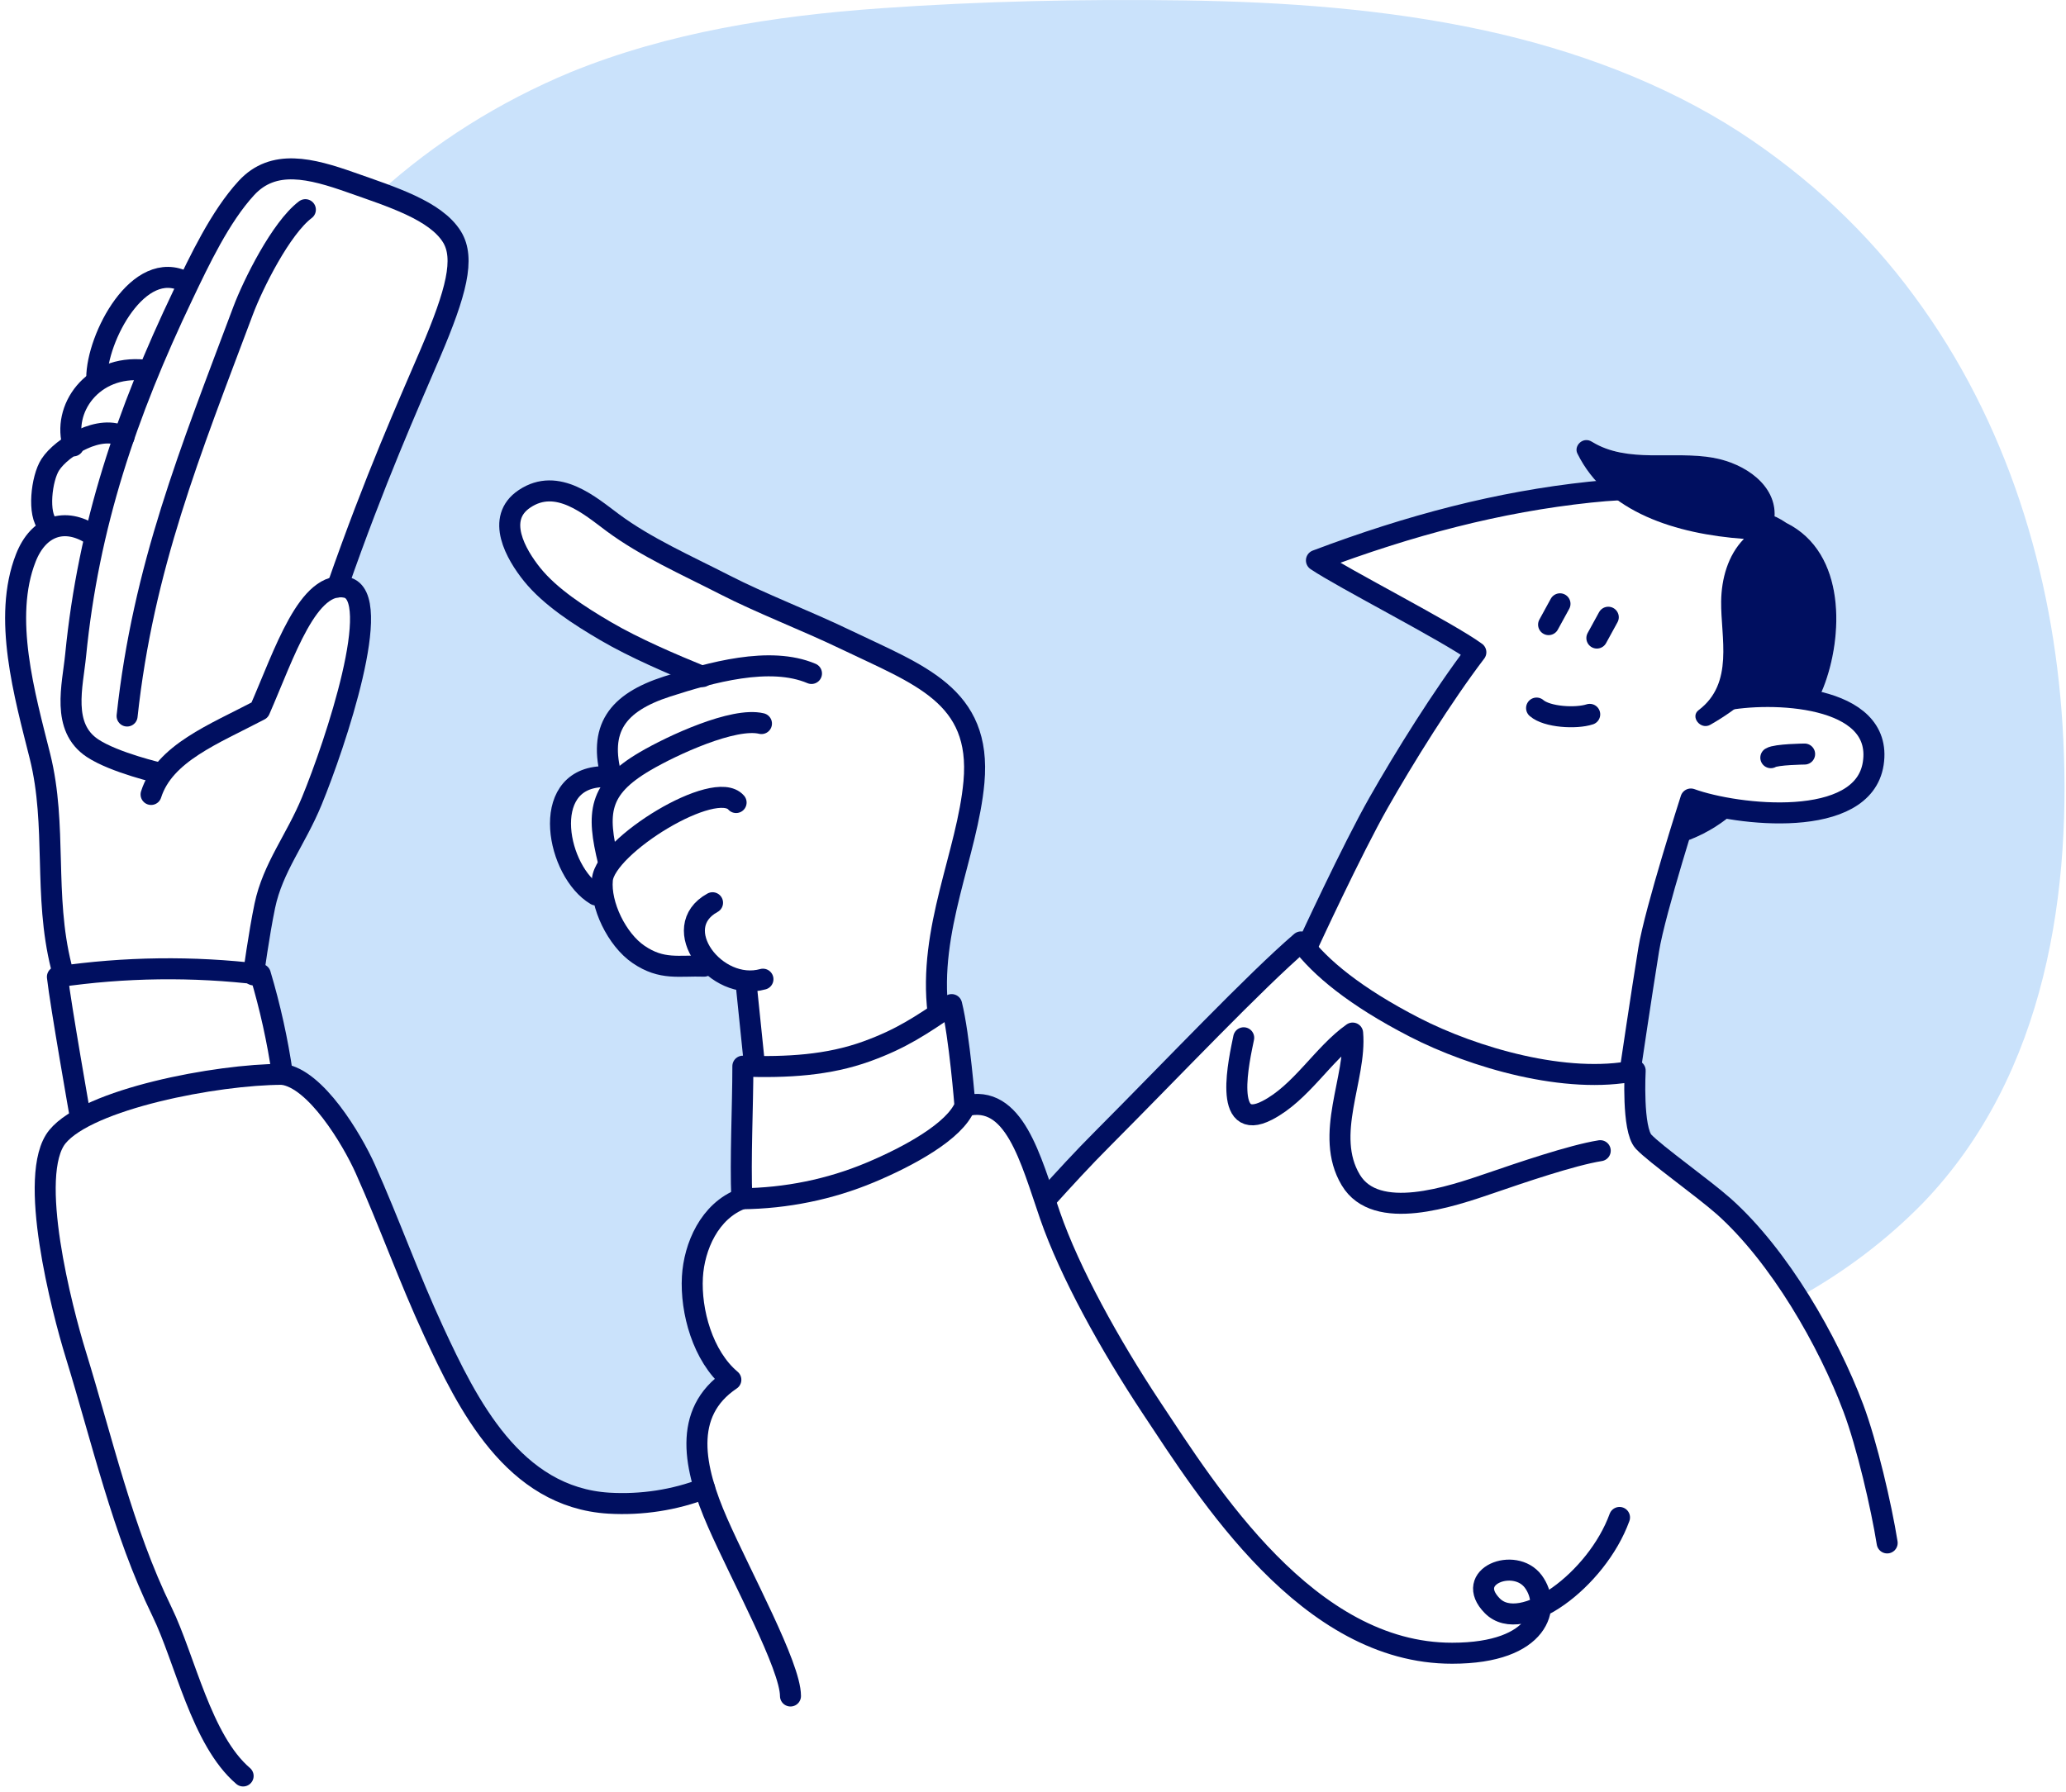 <svg width="295" height="256" viewBox="0 0 295 256" fill="none" xmlns="http://www.w3.org/2000/svg">
<path d="M294.495 103.424C293.149 82.016 286.669 60.303 273.309 42.259C266.659 33.199 258.225 25.278 248.411 18.875C237.535 11.836 224.822 7.12 211.786 4.303C197.815 1.285 183.332 0.261 168.986 0.058C154.639 -0.144 140.101 0.166 125.765 1.181C110.534 2.259 95.413 4.627 81.452 10.322C71.28 14.553 62.044 20.367 54.181 27.49C58.607 29.102 62.73 30.917 64.526 33.805C66.443 36.887 65.143 41.778 61.49 50.353C58.182 58.093 53.579 68.32 48.161 83.844C48.602 83.791 49.05 83.813 49.481 83.907C54.955 85.142 47.888 106.263 44.544 114.393C42.258 119.958 38.98 123.889 37.826 129.382C37.078 132.975 36.38 137.957 36.228 139.03C36.552 139.066 36.875 139.102 37.189 139.147C38.592 143.844 39.647 148.617 40.346 153.436C45.07 154.015 50.266 162.68 52.178 166.952C55.612 174.624 58.39 182.493 61.946 190.165C66.757 200.532 73.287 213.859 86.966 214.686C91.642 214.959 96.325 214.237 100.624 212.579C98.752 206.52 98.843 200.77 104.372 197.06C100.356 193.696 98.605 187.259 98.884 182.372C99.132 178.055 101.317 172.939 105.94 171.205C105.703 165.528 106.087 158.094 106.087 152.272C106.679 152.272 107.271 152.304 107.858 152.313L107.681 151.441L106.517 140.185L106.441 140.082C104.531 139.845 102.778 139.01 101.499 137.728L100.543 137.993C96.941 137.867 94.538 138.604 91.179 136.308C88.822 134.696 86.87 131.43 86.222 128.376L85.099 127.823C79.565 124.544 76.96 111.428 85.832 110.939L87.193 110.409C85.6 103.869 88.311 100.298 95.287 98.056C96.805 97.562 98.489 97.046 100.229 96.583C95.853 94.786 90.588 92.54 86.515 90.142C82.737 87.927 78.609 85.263 76.019 82.056C73.707 79.182 70.733 74.038 74.936 71.24C79.626 68.096 84.345 72.291 87.522 74.645C92.297 78.184 98.059 80.722 103.543 83.534C108.667 86.166 115.112 88.628 120.636 91.282C131.259 96.394 140.217 99.273 139.105 111.693C138.184 121.935 132.528 132.728 133.985 144.618V144.784C134.597 144.376 135.235 143.944 135.908 143.482C137.02 147.924 137.815 157.959 137.815 157.959C144.229 156.333 146.697 163.888 149.201 171.367L149.368 171.259C152.004 168.335 154.66 165.442 157.462 162.635C167.579 152.479 179.214 140.176 185.79 134.53C186.028 134.853 186.296 135.181 186.574 135.513C188.856 130.599 193.97 119.716 196.859 114.622C200.475 108.253 205.999 99.372 210.734 93.16C206.763 90.254 191.754 82.6 187.971 80.04C201.396 74.973 214.038 71.671 227.013 70.292C227.746 70.216 228.53 70.144 229.299 70.081C227.591 68.552 226.218 66.753 225.252 64.776C224.706 63.676 226.042 62.297 227.316 63.083C232.415 66.227 238.951 64.345 244.677 65.383C249.23 66.209 253.651 69.322 253.414 73.751C253.497 73.777 253.578 73.808 253.656 73.845C254.159 74.088 254.638 74.367 255.088 74.681C263.738 78.989 263.182 91.049 260.359 98.195C260.086 98.872 259.793 99.541 259.479 100.203C264.371 101.34 268.276 103.936 267.497 109.025C266.404 116.212 255.862 116.778 247.915 115.615L248.072 115.642C246.188 117.432 243.922 118.87 241.405 119.873C241.128 119.983 240.83 120.042 240.527 120.046C240.224 120.05 239.924 119.998 239.644 119.895C238.081 125.029 235.982 132.216 235.43 135.617C234.388 142.058 232.85 152.47 232.85 152.47L232.709 153.049C232.977 153.004 233.245 152.955 233.503 152.901C233.503 152.901 233.048 161.283 234.707 163.053C236.366 164.822 243.099 169.62 246.134 172.301C249.999 175.755 253.621 180.387 256.757 185.327C263.428 181.631 269.44 177.071 274.594 171.798C292.299 153.377 295.967 126.853 294.495 103.424Z" fill="#CAE2FB"/>
<path d="M137.789 157.959C137.789 157.959 136.995 147.924 135.882 143.482C131.522 146.46 128.714 148.36 123.777 150.152C118.238 152.16 112.39 152.479 106.072 152.277C106.072 158.116 105.687 165.532 105.925 171.21C112.267 171.146 118.518 169.868 124.252 167.464C129.787 165.146 136.363 161.548 137.789 157.959Z" stroke="#000F60" stroke-width="3" stroke-linecap="round" stroke-linejoin="round"/>
<path d="M177.585 148.221C176.958 151.293 174.505 161.907 180.939 158.592C185.785 156.099 188.886 150.547 193.14 147.547C193.702 153.984 189.013 162.055 192.867 168.519C196.484 174.588 207.158 170.918 212.925 168.941C216.972 167.553 224.463 164.984 228.495 164.346" stroke="#000F60" stroke-width="3" stroke-linecap="round" stroke-linejoin="round"/>
<path d="M186.741 134.992C186.741 134.992 193.049 121.315 196.859 114.622C200.475 108.253 205.999 99.372 210.734 93.16C206.763 90.254 191.754 82.6 187.971 80.04C201.396 74.973 214.038 71.671 227.013 70.292C238.213 69.102 256.049 69.34 253.616 83.889C252.695 89.365 249.468 95.357 246.028 100.06C252.736 98.658 268.994 99.13 267.477 109.043C266.03 118.53 247.981 116.491 241.435 114.119C241.435 114.119 236.321 130.02 235.41 135.644C234.368 142.085 232.83 152.497 232.83 152.497" stroke="#000F60" stroke-width="3" stroke-linecap="round" stroke-linejoin="round"/>
<path d="M219.405 101.129C220.892 102.431 225.04 102.669 226.993 102.027" stroke="#000F60" stroke-width="3" stroke-linecap="round" stroke-linejoin="round"/>
<path d="M222.748 86.238C222.136 87.348 221.12 89.212 221.12 89.212" stroke="#000F60" stroke-width="3" stroke-linecap="round" stroke-linejoin="round"/>
<path d="M229.643 88.156C229.026 89.266 228.014 91.13 228.014 91.13" stroke="#000F60" stroke-width="3" stroke-linecap="round" stroke-linejoin="round"/>
<path d="M105.925 171.21C101.302 172.948 99.116 178.06 98.868 182.376C98.59 187.263 100.341 193.7 104.357 197.065C97.356 201.763 99.071 209.731 102.46 217.462C105.849 225.192 112.871 237.962 112.871 242.23" stroke="#000F60" stroke-width="3" stroke-linecap="round" stroke-linejoin="round"/>
<path d="M137.789 157.959C144.841 156.162 147.128 165.487 149.93 173.59C152.732 181.694 158.433 192.038 164.458 201.121C172.451 213.159 186.716 236.157 207.355 236.121C219.941 236.121 221.58 229.424 218.929 225.871C216.279 222.317 208.928 225.129 213.081 229.347C217.235 233.565 227.999 225.682 231.247 216.73" stroke="#000F60" stroke-width="3" stroke-linecap="round" stroke-linejoin="round"/>
<path d="M149.343 171.259C151.979 168.335 154.634 165.442 157.437 162.635C167.554 152.479 179.189 140.176 185.765 134.53C188.476 138.173 193.505 142.359 201.953 146.711C210.4 151.064 223.705 154.936 233.483 152.91C233.483 152.91 233.028 161.292 234.687 163.066C236.346 164.84 243.099 169.62 246.134 172.301C254.107 179.425 261.042 191.558 264.639 201.121C266.571 206.268 268.625 215.122 269.465 220.368" stroke="#000F60" stroke-width="3" stroke-linecap="round" stroke-linejoin="round"/>
<path d="M11.501 159.702C11.501 159.702 8.623 143.356 8.198 139.52C17.782 138.117 27.549 137.992 37.174 139.152C38.577 143.848 39.631 148.621 40.33 153.44C45.055 154.02 50.25 162.684 52.162 166.956C55.597 174.628 58.374 182.498 61.931 190.17C66.741 200.537 73.272 213.864 86.95 214.69C91.627 214.963 96.31 214.241 100.609 212.584" stroke="#000F60" stroke-width="3" stroke-linecap="round" stroke-linejoin="round"/>
<path d="M40.33 153.44C30.876 153.44 12.589 156.975 8.198 162.352C3.807 167.729 8.856 187.084 10.824 193.467C14.552 205.55 17.526 218.715 23.116 230.16C26.434 236.961 28.731 248.536 34.715 253.652" stroke="#000F60" stroke-width="3" stroke-linecap="round" stroke-linejoin="round"/>
<path d="M21.573 113.468C23.45 107.552 30.547 104.857 37.078 101.421C40.619 93.335 43.988 82.681 49.466 83.903C54.945 85.124 47.873 106.258 44.529 114.388C42.242 119.954 38.965 123.884 37.811 129.378C36.966 133.452 36.187 139.237 36.187 139.237" stroke="#000F60" stroke-width="3" stroke-linecap="round" stroke-linejoin="round"/>
<path d="M107.665 151.446L106.507 140.185" stroke="#000F60" stroke-width="3" stroke-linecap="round" stroke-linejoin="round"/>
<path d="M108.94 139.852C102.197 141.739 95.252 132.49 101.742 128.933" stroke="#000F60" stroke-width="3" stroke-linecap="round" stroke-linejoin="round"/>
<path d="M22.944 110.449C22.944 110.449 16.332 108.931 13.211 106.856C8.699 103.864 10.368 97.957 10.803 93.555C12.635 74.995 18.042 59.063 26.126 42.124C28.468 37.215 31.427 30.935 35.186 26.852C39.045 22.652 44.387 24.036 50.144 26.07C55.901 28.105 62.189 30.05 64.526 33.814C66.443 36.896 65.143 41.787 61.49 50.362C58.182 58.102 53.579 68.329 48.161 83.853" stroke="#000F60" stroke-width="3" stroke-linecap="round" stroke-linejoin="round"/>
<path d="M100.533 137.993C96.931 137.867 94.528 138.604 91.169 136.308C88.079 134.197 85.671 129.234 86.01 125.64C86.47 120.767 102.111 111.141 105.106 114.622" stroke="#000F60" stroke-width="3" stroke-linecap="round" stroke-linejoin="round"/>
<path d="M8.75 138.056C6.185 127.832 8.178 117.946 5.714 108.037C3.524 99.296 0.332 88.206 3.691 79.671C5.492 75.099 9.255 73.832 13.166 76.383" stroke="#000F60" stroke-width="3" stroke-linecap="round" stroke-linejoin="round"/>
<path d="M86.875 123.067C85.18 116.136 85.392 112.668 92.095 108.733C95.98 106.451 104.772 102.382 108.728 103.343" stroke="#000F60" stroke-width="3" stroke-linecap="round" stroke-linejoin="round"/>
<path d="M6.863 74.973C5.345 73.526 5.907 68.32 7.186 66.358C8.825 63.829 14.385 60.473 17.703 62.423" stroke="#000F60" stroke-width="3" stroke-linecap="round" stroke-linejoin="round"/>
<path d="M87.345 111.078C85.397 104.102 88.068 100.374 95.252 98.052C101.438 96.057 109.921 93.659 115.87 96.188" stroke="#000F60" stroke-width="3" stroke-linecap="round" stroke-linejoin="round"/>
<path d="M10.475 63.685C8.78 58.488 13.156 52.083 20.592 52.86" stroke="#000F60" stroke-width="3" stroke-linecap="round" stroke-linejoin="round"/>
<path d="M85.089 127.823C79.555 124.544 76.95 111.428 85.822 110.939" stroke="#000F60" stroke-width="3" stroke-linecap="round" stroke-linejoin="round"/>
<path d="M13.813 54.019C13.813 48.215 19.813 36.779 26.46 40.265" stroke="#000F60" stroke-width="3" stroke-linecap="round" stroke-linejoin="round"/>
<path d="M100.325 96.632C95.924 94.835 90.593 92.554 86.48 90.142C82.701 87.927 78.573 85.263 75.983 82.056C73.672 79.182 70.697 74.038 74.901 71.24C79.59 68.096 84.31 72.291 87.487 74.645C92.262 78.184 98.024 80.722 103.507 83.534C108.632 86.166 115.076 88.628 120.6 91.282C131.223 96.394 140.182 99.273 139.069 111.693C138.148 121.935 132.493 132.728 133.95 144.618" stroke="#000F60" stroke-width="3" stroke-linecap="round" stroke-linejoin="round"/>
<path d="M18.148 102.265C20.445 81.041 27.133 64.583 34.715 44.366C36.127 40.602 40.128 32.566 43.603 29.947" stroke="#000F60" stroke-width="3" stroke-linecap="round" stroke-linejoin="round"/>
<path d="M252.852 108.217C253.596 107.741 257.678 107.696 257.678 107.696" stroke="#000F60" stroke-width="3" stroke-linecap="round" stroke-linejoin="round"/>
<path d="M239.599 119.891C239.88 120 240.184 120.056 240.491 120.056C240.799 120.056 241.103 120 241.384 119.891C243.902 118.888 246.168 117.45 248.052 115.66C245.79 115.359 243.572 114.842 241.435 114.119C241.435 114.119 240.626 116.562 239.599 119.891Z" fill="#000F60"/>
<path d="M255.068 74.681C254.618 74.367 254.139 74.088 253.636 73.845C253.558 73.808 253.477 73.777 253.393 73.751C253.631 69.322 249.23 66.209 244.657 65.383C238.936 64.345 232.395 66.236 227.296 63.083C226.021 62.297 224.686 63.676 225.232 64.776C229.39 73.216 239.346 76.257 249.008 76.967C246.696 79.334 245.8 82.717 245.76 85.897C245.694 91.044 247.642 97.576 242.543 101.425C241.303 102.355 242.806 104.309 244.212 103.514C246.226 102.372 248.099 101.046 249.802 99.556C253.046 99.309 256.313 99.528 259.479 100.203C259.792 99.541 260.086 98.872 260.359 98.195C263.172 91.049 263.718 78.989 255.068 74.681Z" fill="#000F60"/>
</svg>
